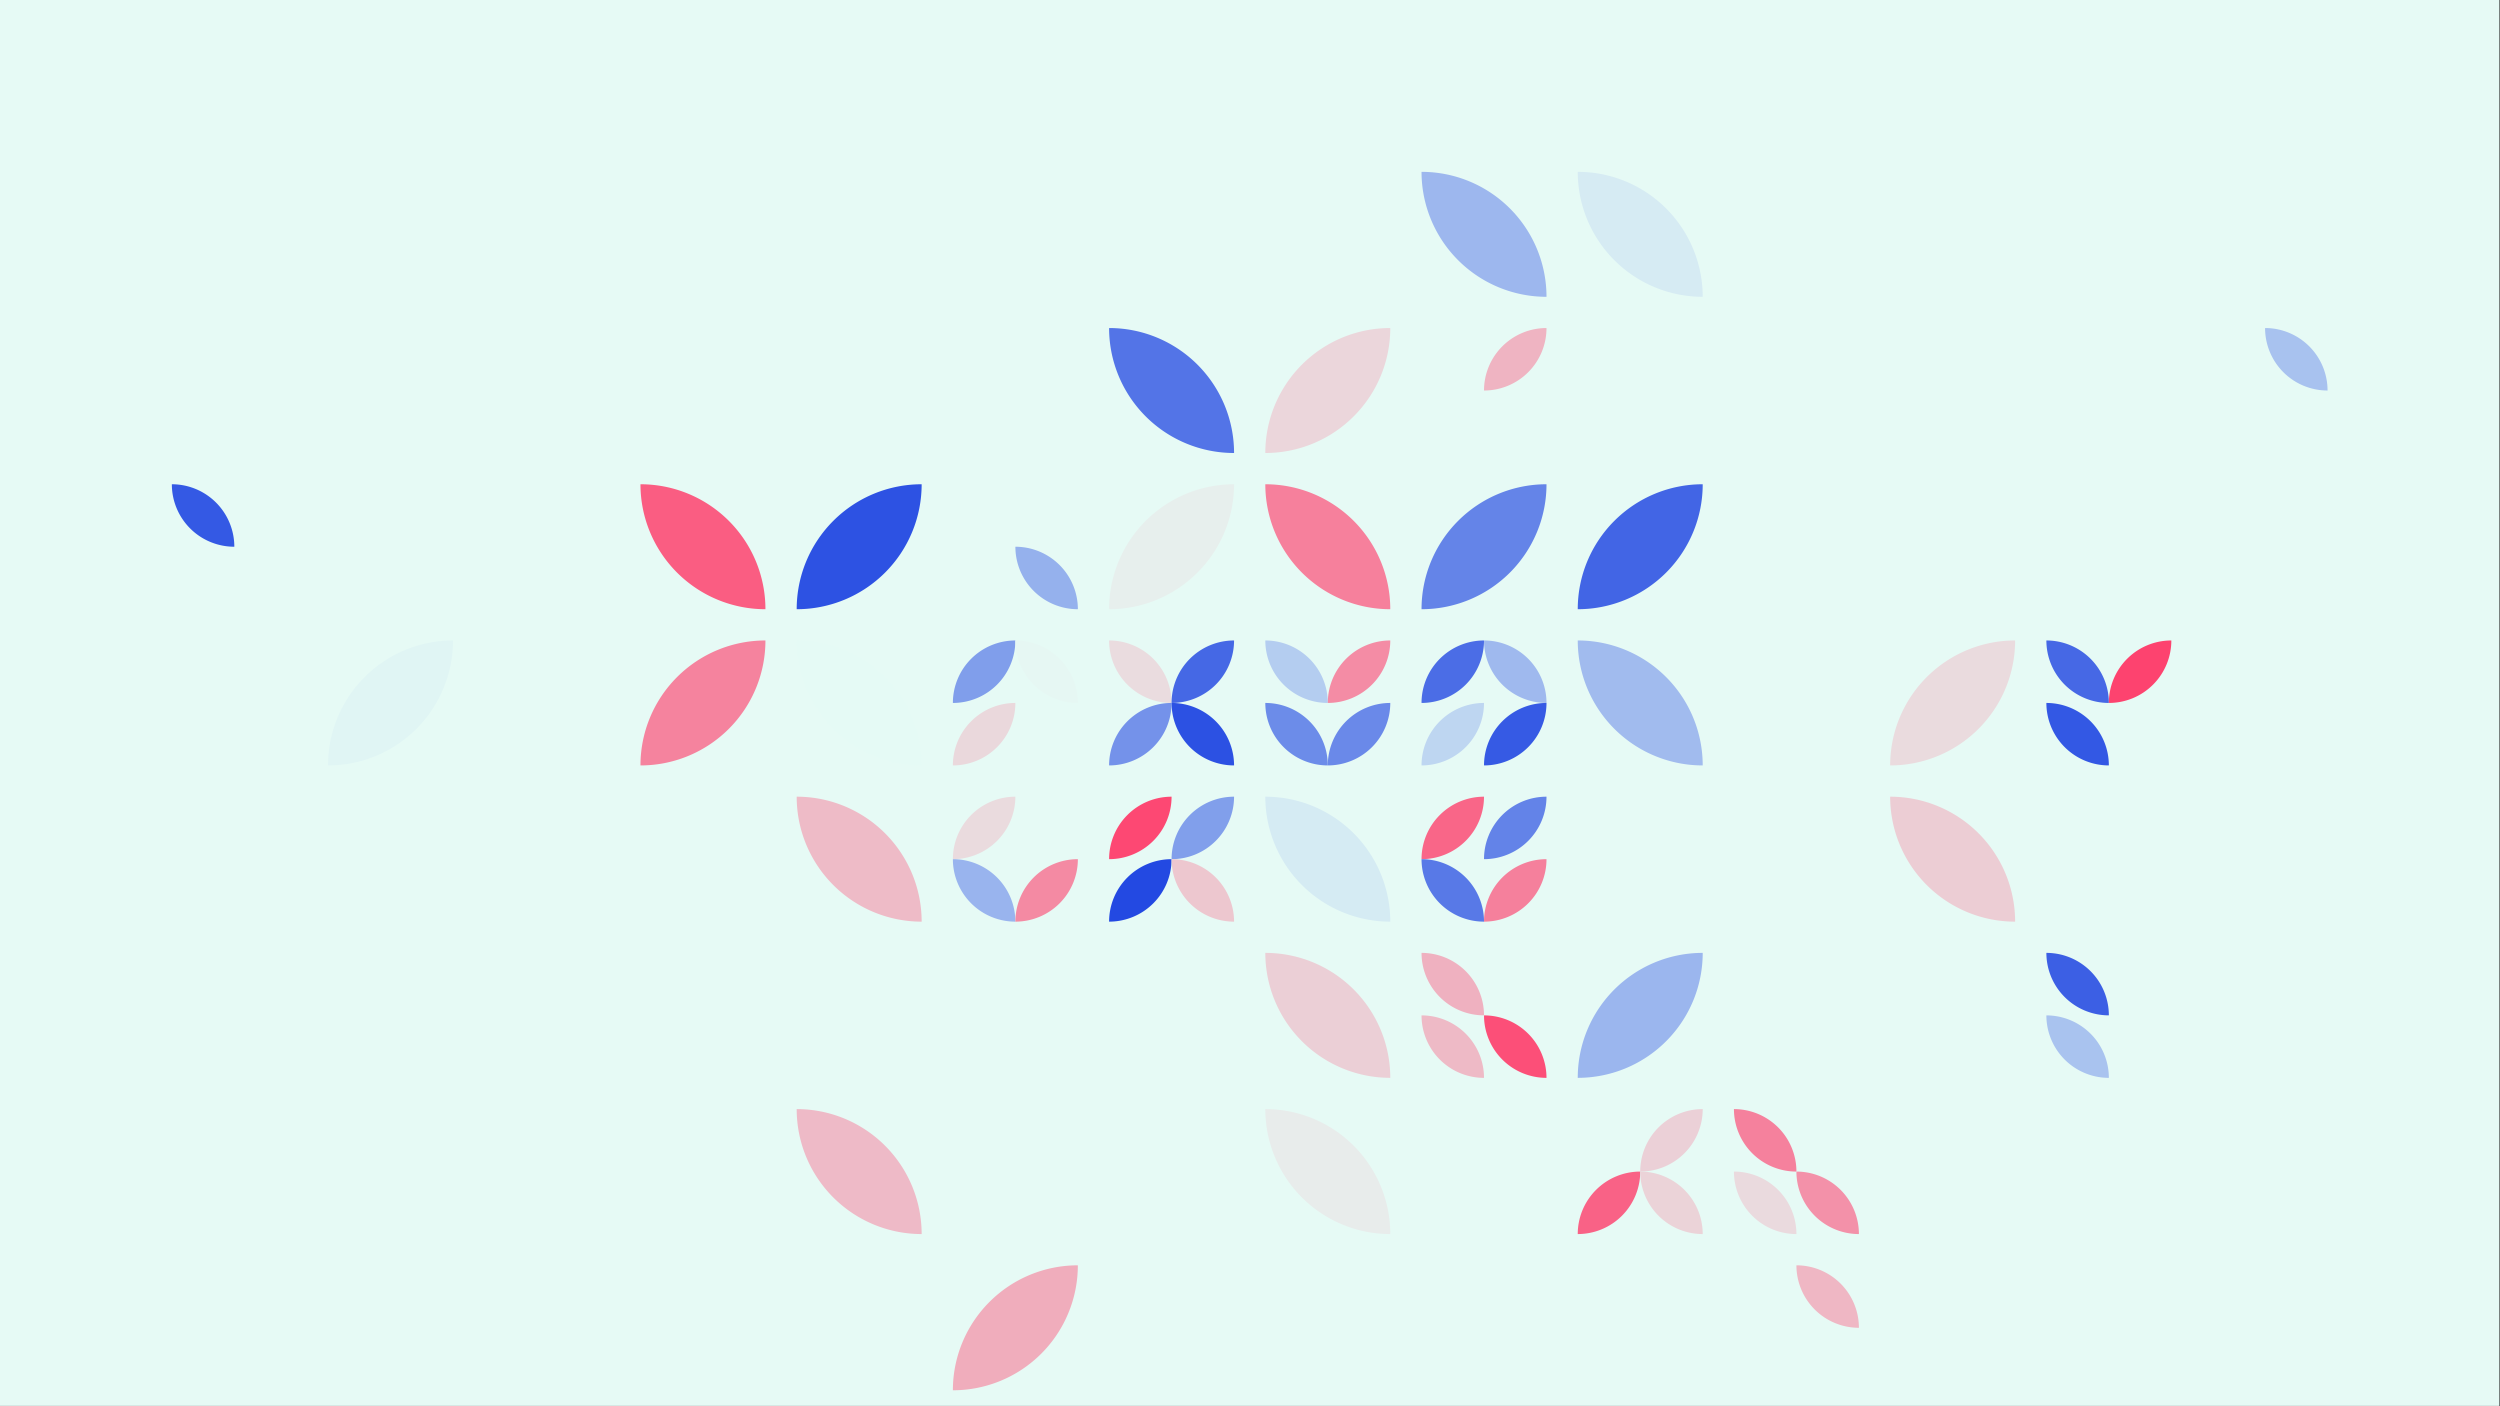 <?xml version="1.0" standalone="no"?><svg xmlns:xlink="http://www.w3.org/1999/xlink" xmlns="http://www.w3.org/2000/svg" viewBox="0 0 2100 1181.255" preserveAspectRatio="xMaxYMax slice"><rect x="0" y="0" width="2100" height="1181.255" fill="#333333" stroke="none"/><g transform="scale(1.936)"><rect x="0" y="0" width="1084.444" height="610" fill="#E6FAF5"/><path d="M 616.78 74.56 A 54.22 54.22 0 0 1  671 128.78 L 616.78 74.56 A 54.22 54.22 0 0 0 671 128.78" fill="#9db7ee"/><path d="M 684.56 74.56 A 54.22 54.22 0 0 1  738.78 128.78 L 684.56 74.56 A 54.22 54.22 0 0 0 738.78 128.78" fill="#d6ebf3"/><path d="M 481.22 142.33 A 54.22 54.22 0 0 1  535.44 196.55 L 481.22 142.33 A 54.22 54.22 0 0 0 535.44 196.55" fill="#5374e7"/><path d="M 549 196.55 A 54.22 54.22 0 0 1  603.22 142.33 L 549 196.55 A 54.22 54.22 0 0 0 603.22 142.33" fill="#ebd6db"/><rect x="616.778" y="142.333" width="54.222" height="54.222" fill="#E6FAF5"/><path d="M 643.89 169.44 A 27.11 27.11 0 0 1  671 142.33 L 643.89 169.44 A 27.11 27.11 0 0 0 671 142.33" fill="#efb4c2"/><rect x="955.667" y="142.333" width="54.222" height="54.222" fill="#E6FAF5"/><path d="M 982.78 142.33 A 27.11 27.11 0 0 1  1009.89 169.44 L 982.78 142.33 A 27.11 27.11 0 0 0 1009.89 169.44" fill="#a8c2ef"/><rect x="74.556" y="210.111" width="54.222" height="54.222" fill="#E6FAF5"/><path d="M 74.56 210.11 A 27.11 27.11 0 0 1  101.67 237.22 L 74.56 210.11 A 27.11 27.11 0 0 0 101.67 237.22" fill="#3459e4"/><rect x="210.111" y="210.111" width="54.222" height="54.222" fill="#E6FAF5"/><path d="M 277.89 210.11 A 54.22 54.22 0 0 1  332.11 264.33 L 277.89 210.11 A 54.22 54.22 0 0 0 332.11 264.33" fill="#fa5d82"/><path d="M 345.67 264.33 A 54.22 54.22 0 0 1  399.89 210.11 L 345.67 264.33 A 54.22 54.22 0 0 0 399.89 210.11" fill="#2d52e3"/><rect x="413.444" y="210.111" width="54.222" height="54.222" fill="#E6FAF5"/><path d="M 440.56 237.22 A 27.11 27.11 0 0 1  467.67 264.33 L 440.56 237.22 A 27.11 27.11 0 0 0 467.67 264.33" fill="#95b1ed"/><path d="M 481.22 264.33 A 54.22 54.22 0 0 1  535.44 210.11 L 481.22 264.33 A 54.22 54.22 0 0 0 535.44 210.11" fill="#e7efed"/><path d="M 549 210.11 A 54.22 54.22 0 0 1  603.22 264.33 L 549 210.11 A 54.22 54.22 0 0 0 603.22 264.33" fill="#f6809c"/><path d="M 616.78 264.33 A 54.22 54.22 0 0 1  671 210.11 L 616.78 264.33 A 54.22 54.22 0 0 0 671 210.11" fill="#6484e8"/><path d="M 684.56 264.33 A 54.22 54.22 0 0 1  738.78 210.11 L 684.56 264.33 A 54.22 54.22 0 0 0 738.78 210.11" fill="#4265e5"/><rect x="752.333" y="210.111" width="54.222" height="54.222" fill="#E6FAF5"/><rect x="1023.444" y="210.111" width="54.222" height="54.222" fill="#E6FAF5"/><path d="M 142.33 332.11 A 54.22 54.22 0 0 1  196.55 277.89 L 142.33 332.11 A 54.22 54.22 0 0 0 196.55 277.89" fill="#e0f5f4"/><path d="M 277.89 332.11 A 54.22 54.22 0 0 1  332.11 277.89 L 277.89 332.11 A 54.22 54.22 0 0 0 332.11 277.89" fill="#f5839e"/><path d="M 345.67 277.89 A 54.22 54.22 0 0 1  399.89 332.11 L 345.67 277.89 A 54.22 54.22 0 0 0 399.89 332.11" fill="#e5faf5"/><rect x="413.444" y="277.889" width="54.222" height="54.222" fill="#E6FAF5"/><path d="M 413.44 305 A 27.11 27.11 0 0 1  440.55 277.89 L 413.44 305 A 27.11 27.11 0 0 0 440.55 277.89" fill="#809eeb"/><path d="M 440.56 277.89 A 27.11 27.11 0 0 1  467.67 305 L 440.56 277.89 A 27.11 27.11 0 0 0 467.67 305" fill="#e6f7f3"/><path d="M 413.44 332.11 A 27.11 27.11 0 0 1  440.55 305 L 413.44 332.11 A 27.11 27.11 0 0 0 440.55 305" fill="#ead8dc"/><rect x="481.222" y="277.889" width="54.222" height="54.222" fill="#E6FAF5"/><path d="M 481.22 277.89 A 27.11 27.11 0 0 1  508.33 305 L 481.22 277.89 A 27.11 27.11 0 0 0 508.33 305" fill="#eadcdf"/><path d="M 508.33 305 A 27.11 27.11 0 0 1  535.44 277.89 L 508.33 305 A 27.11 27.11 0 0 0 535.44 277.89" fill="#4568e5"/><path d="M 481.22 332.11 A 27.11 27.11 0 0 1  508.33 305 L 481.22 332.11 A 27.11 27.11 0 0 0 508.33 305" fill="#7492ea"/><path d="M 508.33 305 A 27.11 27.11 0 0 1  535.44 332.11 L 508.33 305 A 27.11 27.11 0 0 0 535.44 332.11" fill="#2c51e3"/><rect x="549" y="277.889" width="54.222" height="54.222" fill="#E6FAF5"/><path d="M 549 277.89 A 27.11 27.11 0 0 1  576.11 305 L 549 277.89 A 27.11 27.11 0 0 0 576.11 305" fill="#b4cdf0"/><path d="M 576.11 305 A 27.11 27.11 0 0 1  603.22 277.89 L 576.11 305 A 27.11 27.11 0 0 0 603.22 277.89" fill="#f48ca5"/><path d="M 549 305 A 27.11 27.11 0 0 1  576.11 332.11 L 549 305 A 27.11 27.11 0 0 0 576.11 332.11" fill="#6c8ce9"/><path d="M 576.11 332.11 A 27.11 27.11 0 0 1  603.22 305 L 576.11 332.11 A 27.11 27.11 0 0 0 603.22 305" fill="#6a89e9"/><rect x="616.778" y="277.889" width="54.222" height="54.222" fill="#E6FAF5"/><path d="M 616.78 305 A 27.11 27.11 0 0 1  643.89 277.89 L 616.78 305 A 27.11 27.11 0 0 0 643.89 277.89" fill="#4b6de6"/><path d="M 643.89 277.89 A 27.11 27.11 0 0 1  671 305 L 643.89 277.89 A 27.11 27.11 0 0 0 671 305" fill="#9fb9ee"/><path d="M 616.78 332.11 A 27.11 27.11 0 0 1  643.89 305 L 616.78 332.11 A 27.11 27.11 0 0 0 643.89 305" fill="#bed6f1"/><path d="M 643.89 332.11 A 27.11 27.11 0 0 1  671 305 L 643.89 332.11 A 27.11 27.11 0 0 0 671 305" fill="#365ae4"/><path d="M 684.56 277.89 A 54.22 54.22 0 0 1  738.78 332.11 L 684.56 277.89 A 54.22 54.22 0 0 0 738.78 332.11" fill="#a1bbee"/><path d="M 820.11 332.11 A 54.22 54.22 0 0 1  874.33 277.89 L 820.11 332.11 A 54.22 54.22 0 0 0 874.33 277.89" fill="#eadbde"/><rect x="887.889" y="277.889" width="54.222" height="54.222" fill="#E6FAF5"/><path d="M 887.89 277.89 A 27.11 27.11 0 0 1  915 305 L 887.89 277.89 A 27.11 27.11 0 0 0 915 305" fill="#4668e5"/><path d="M 915 305 A 27.11 27.11 0 0 1  942.11 277.89 L 915 305 A 27.11 27.11 0 0 0 942.11 277.89" fill="#fd436f"/><path d="M 887.89 305 A 27.11 27.11 0 0 1  915 332.11 L 887.89 305 A 27.11 27.11 0 0 0 915 332.11" fill="#3358e4"/><rect x="955.667" y="277.889" width="54.222" height="54.222" fill="#E6FAF5"/><rect x="210.111" y="345.667" width="54.222" height="54.222" fill="#E6FAF5"/><path d="M 345.67 345.67 A 54.22 54.22 0 0 1  399.89 399.89 L 345.67 345.67 A 54.22 54.22 0 0 0 399.89 399.89" fill="#eebbc7"/><rect x="413.444" y="345.667" width="54.222" height="54.222" fill="#E6FAF5"/><path d="M 413.44 372.78 A 27.11 27.11 0 0 1  440.55 345.67 L 413.44 372.78 A 27.11 27.11 0 0 0 440.55 345.67" fill="#eadbde"/><path d="M 413.44 372.78 A 27.11 27.11 0 0 1  440.55 399.89 L 413.44 372.78 A 27.11 27.11 0 0 0 440.55 399.89" fill="#99b4ee"/><path d="M 440.56 399.89 A 27.11 27.11 0 0 1  467.67 372.78 L 440.56 399.89 A 27.11 27.11 0 0 0 467.67 372.78" fill="#f48aa3"/><rect x="481.222" y="345.667" width="54.222" height="54.222" fill="#E6FAF5"/><path d="M 481.22 372.78 A 27.11 27.11 0 0 1  508.33 345.67 L 481.22 372.78 A 27.11 27.11 0 0 0 508.33 345.67" fill="#fd4873"/><path d="M 508.33 372.78 A 27.11 27.11 0 0 1  535.44 345.67 L 508.33 372.78 A 27.11 27.11 0 0 0 535.44 345.67" fill="#819feb"/><path d="M 481.22 399.89 A 27.11 27.11 0 0 1  508.33 372.78 L 481.22 399.89 A 27.11 27.11 0 0 0 508.33 372.78" fill="#2349e2"/><path d="M 508.33 372.78 A 27.11 27.11 0 0 1  535.44 399.89 L 508.33 372.78 A 27.11 27.11 0 0 0 535.44 399.89" fill="#edc7cf"/><path d="M 549 345.67 A 54.22 54.22 0 0 1  603.22 399.89 L 549 345.67 A 54.22 54.22 0 0 0 603.22 399.89" fill="#d5ebf3"/><rect x="616.778" y="345.667" width="54.222" height="54.222" fill="#E6FAF5"/><path d="M 616.78 372.78 A 27.11 27.11 0 0 1  643.89 345.67 L 616.78 372.78 A 27.11 27.11 0 0 0 643.89 345.67" fill="#f96688"/><path d="M 643.89 372.78 A 27.11 27.11 0 0 1  671 345.67 L 643.89 372.78 A 27.11 27.11 0 0 0 671 345.67" fill="#6383e8"/><path d="M 616.78 372.78 A 27.11 27.11 0 0 1  643.89 399.89 L 616.78 372.78 A 27.11 27.11 0 0 0 643.89 399.89" fill="#5879e7"/><path d="M 643.89 399.89 A 27.11 27.11 0 0 1  671 372.78 L 643.89 399.89 A 27.11 27.11 0 0 0 671 372.78" fill="#f5809c"/><path d="M 820.11 345.67 A 54.22 54.22 0 0 1  874.33 399.89 L 820.11 345.67 A 54.22 54.22 0 0 0 874.33 399.89" fill="#eccdd4"/><path d="M 549 413.44 A 54.22 54.22 0 0 1  603.22 467.66 L 549 413.44 A 54.22 54.22 0 0 0 603.22 467.66" fill="#ebcfd6"/><rect x="616.778" y="413.444" width="54.222" height="54.222" fill="#E6FAF5"/><path d="M 616.78 413.44 A 27.11 27.11 0 0 1  643.89 440.55 L 616.78 413.44 A 27.11 27.11 0 0 0 643.89 440.55" fill="#efb1c0"/><path d="M 616.78 440.56 A 27.11 27.11 0 0 1  643.89 467.67 L 616.78 440.56 A 27.11 27.11 0 0 0 643.89 467.67" fill="#eebac6"/><path d="M 643.89 440.56 A 27.11 27.11 0 0 1  671 467.67 L 643.89 440.56 A 27.11 27.11 0 0 0 671 467.67" fill="#fc4f78"/><path d="M 684.56 467.66 A 54.22 54.22 0 0 1  738.78 413.44 L 684.56 467.66 A 54.22 54.22 0 0 0 738.78 413.44" fill="#9bb6ee"/><rect x="887.889" y="413.444" width="54.222" height="54.222" fill="#E6FAF5"/><path d="M 887.89 413.44 A 27.11 27.11 0 0 1  915 440.55 L 887.89 413.44 A 27.11 27.11 0 0 0 915 440.55" fill="#3c5fe4"/><path d="M 887.89 440.56 A 27.11 27.11 0 0 1  915 467.67 L 887.89 440.56 A 27.11 27.11 0 0 0 915 467.67" fill="#a9c3ef"/><path d="M 345.67 481.22 A 54.22 54.22 0 0 1  399.89 535.44 L 345.67 481.22 A 54.22 54.22 0 0 0 399.89 535.44" fill="#eebac7"/><rect x="413.444" y="481.222" width="54.222" height="54.222" fill="#E6FAF5"/><path d="M 549 481.22 A 54.22 54.22 0 0 1  603.22 535.44 L 549 481.22 A 54.22 54.22 0 0 0 603.22 535.44" fill="#e8eceb"/><rect x="684.556" y="481.222" width="54.222" height="54.222" fill="#E6FAF5"/><path d="M 711.67 508.33 A 27.11 27.11 0 0 1  738.78 481.22 L 711.67 508.33 A 27.11 27.11 0 0 0 738.78 481.22" fill="#ebd0d7"/><path d="M 684.56 535.44 A 27.11 27.11 0 0 1  711.67 508.33 L 684.56 535.44 A 27.11 27.11 0 0 0 711.67 508.33" fill="#f96286"/><path d="M 711.67 508.33 A 27.11 27.11 0 0 1  738.78 535.44 L 711.67 508.33 A 27.11 27.11 0 0 0 738.78 535.44" fill="#ebd3d8"/><rect x="752.333" y="481.222" width="54.222" height="54.222" fill="#E6FAF5"/><path d="M 752.33 481.22 A 27.11 27.11 0 0 1  779.44 508.33 L 752.33 481.22 A 27.11 27.11 0 0 0 779.44 508.33" fill="#f5819d"/><path d="M 752.33 508.33 A 27.11 27.11 0 0 1  779.44 535.44 L 752.33 508.33 A 27.11 27.11 0 0 0 779.44 535.44" fill="#eadade"/><path d="M 779.44 508.33 A 27.11 27.11 0 0 1  806.55 535.44 L 779.44 508.33 A 27.11 27.11 0 0 0 806.55 535.44" fill="#f391a9"/><path d="M 413.44 603.22 A 54.22 54.22 0 0 1  467.66 549 L 413.44 603.22 A 54.22 54.22 0 0 0 467.66 549" fill="#f0adbc"/><rect x="752.333" y="549" width="54.222" height="54.222" fill="#E6FAF5"/><path d="M 779.44 549 A 27.11 27.11 0 0 1  806.55 576.11 L 779.44 549 A 27.11 27.11 0 0 0 806.55 576.11" fill="#efb7c4"/></g></svg>